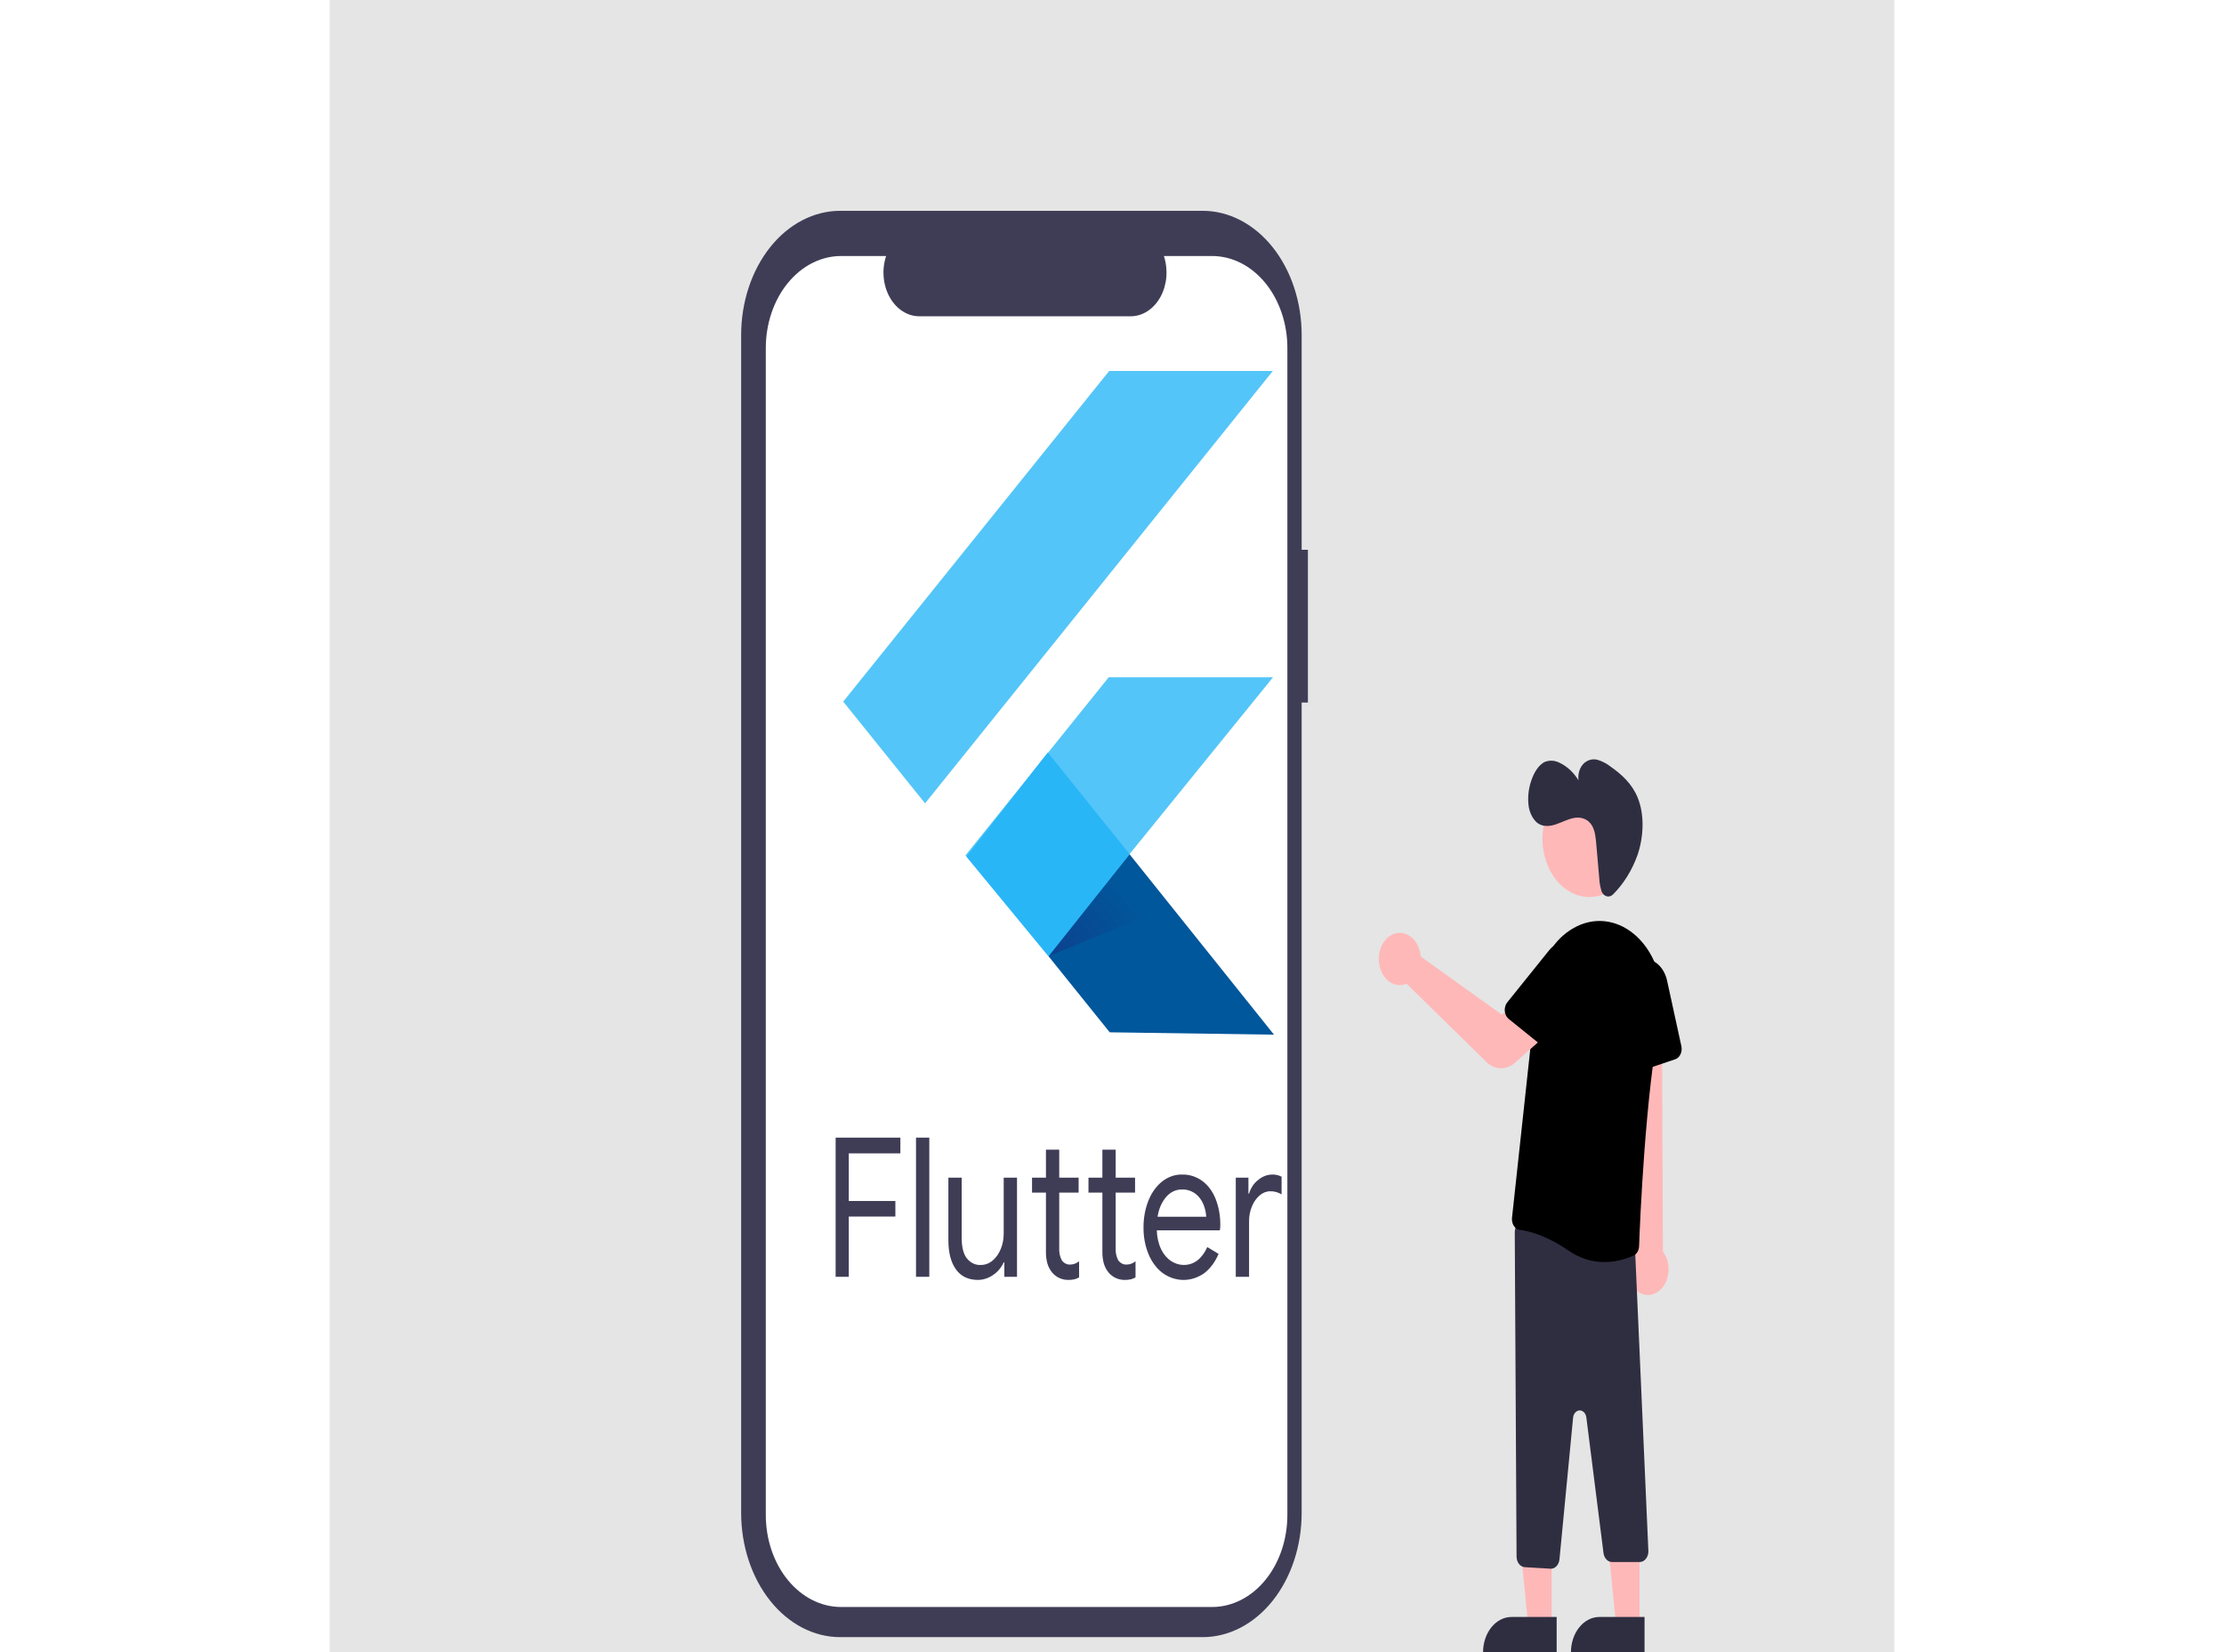 <svg width="319" height="237" viewBox="0 0 268 283" fill="none" xmlns="http://www.w3.org/2000/svg">
<rect width="268" height="283" fill="#E5E5E5"/>
<g id="flutter 1">
<path id="Vector" d="M209.299 278.369L205.288 278.369L203.379 259.132L209.3 259.132L209.299 278.369Z" fill="#FFB8B8"/>
<path id="Vector_2" d="M202.422 276.944H210.159V283H197.551C197.551 282.204 197.677 281.417 197.922 280.682C198.167 279.947 198.525 279.28 198.978 278.717C199.43 278.155 199.967 277.709 200.558 277.405C201.149 277.1 201.783 276.944 202.422 276.944V276.944Z" fill="#2F2E41"/>
<path id="Vector_3" d="M224.352 278.369L220.341 278.369L218.432 259.132L224.353 259.132L224.352 278.369Z" fill="#FFB8B8"/>
<path id="Vector_4" d="M217.475 276.944H225.212V283H212.603C212.603 282.204 212.729 281.417 212.974 280.682C213.219 279.947 213.578 279.28 214.03 278.717C214.483 278.155 215.02 277.709 215.611 277.405C216.202 277.1 216.835 276.944 217.475 276.944V276.944Z" fill="#2F2E41"/>
<path id="Vector_5" d="M223.862 221.076C223.43 220.731 223.064 220.272 222.79 219.731C222.516 219.191 222.341 218.582 222.276 217.948C222.212 217.314 222.26 216.671 222.418 216.062C222.575 215.454 222.838 214.896 223.187 214.428L220.546 167.827L228.155 168.744L228.364 214.381C228.958 215.163 229.3 216.189 229.326 217.264C229.352 218.339 229.06 219.389 228.505 220.214C227.95 221.04 227.171 221.583 226.315 221.742C225.46 221.901 224.587 221.664 223.862 221.076H223.862Z" fill="#FFB8B8"/>
<path id="Vector_6" d="M209.11 268.678L204.694 268.416C204.318 268.394 203.962 268.193 203.702 267.856C203.441 267.518 203.294 267.069 203.291 266.601L202.983 211.05C202.982 210.786 203.026 210.525 203.113 210.285C203.2 210.045 203.328 209.83 203.488 209.657C203.648 209.484 203.836 209.356 204.04 209.281C204.243 209.207 204.457 209.188 204.667 209.225L222.335 212.414C222.684 212.475 223.004 212.69 223.236 213.02C223.467 213.35 223.596 213.774 223.596 214.212L225.869 265.685C225.87 265.927 225.833 266.166 225.76 266.39C225.686 266.614 225.578 266.817 225.441 266.989C225.305 267.16 225.142 267.296 224.962 267.389C224.783 267.482 224.591 267.53 224.396 267.53H219.635C219.284 267.532 218.944 267.376 218.677 267.093C218.41 266.809 218.234 266.415 218.18 265.984L215.243 242.769C215.2 242.429 215.06 242.12 214.848 241.899C214.636 241.678 214.367 241.56 214.09 241.566C213.814 241.573 213.548 241.703 213.343 241.934C213.138 242.164 213.007 242.48 212.974 242.821L210.642 267.067C210.598 267.511 210.426 267.92 210.156 268.217C209.887 268.514 209.54 268.679 209.18 268.68C209.157 268.68 209.134 268.68 209.11 268.678Z" fill="#2F2E41"/>
<path id="Vector_7" d="M212.219 214.214C208.325 211.525 205.283 210.818 203.816 210.636C203.621 210.613 203.432 210.54 203.26 210.423C203.088 210.306 202.937 210.147 202.817 209.956C202.693 209.763 202.603 209.54 202.55 209.303C202.498 209.065 202.485 208.816 202.512 208.572L206.746 169.499C206.989 167.213 207.699 165.043 208.809 163.194C209.918 161.346 211.389 159.881 213.082 158.94C214.721 158.003 216.525 157.603 218.323 157.779C220.122 157.954 221.854 158.698 223.355 159.941C223.5 160.061 223.643 160.183 223.782 160.308C225.512 161.883 226.827 164.059 227.563 166.562C228.299 169.065 228.422 171.783 227.917 174.372C225.321 187.575 224.43 209.219 224.277 213.424C224.265 213.783 224.168 214.129 223.998 214.419C223.828 214.709 223.593 214.93 223.322 215.054C221.725 215.775 220.039 216.148 218.34 216.156C216.199 216.173 214.092 215.504 212.219 214.214V214.214Z" fill="black"/>
<path id="Vector_8" d="M222.268 183.485C222.09 183.326 221.943 183.119 221.838 182.88C221.732 182.64 221.672 182.374 221.66 182.102L221.102 169.542C221.047 168.297 221.365 167.072 221.993 166.101C222.622 165.13 223.518 164.483 224.507 164.285C225.497 164.086 226.511 164.35 227.353 165.026C228.196 165.702 228.807 166.741 229.069 167.944L231.518 179.174C231.62 179.642 231.568 180.142 231.374 180.563C231.18 180.984 230.859 181.292 230.483 181.42L223.516 183.768C223.304 183.84 223.082 183.852 222.866 183.803C222.65 183.754 222.446 183.645 222.268 183.485Z" fill="black"/>
<path id="Vector_9" d="M215.76 153.634C220.199 153.634 223.797 149.161 223.797 143.643C223.797 138.125 220.199 133.652 215.76 133.652C211.321 133.652 207.723 138.125 207.723 143.643C207.723 149.161 211.321 153.634 215.76 153.634Z" fill="#FFB8B8"/>
<path id="Vector_10" d="M200.641 182.969C199.73 182.972 198.844 182.592 198.128 181.893L184.454 168.482C184.343 168.531 184.229 168.572 184.115 168.606C183.622 168.75 183.11 168.763 182.613 168.644C182.116 168.526 181.644 168.278 181.229 167.918C180.811 167.558 180.46 167.091 180.199 166.549C179.938 166.006 179.773 165.4 179.715 164.772C179.608 163.637 179.854 162.494 180.403 161.578C180.952 160.661 181.762 160.04 182.668 159.842C183.573 159.645 184.505 159.885 185.273 160.514C186.04 161.143 186.585 162.114 186.795 163.226C186.831 163.421 186.856 163.618 186.87 163.817L200.771 173.786L204.23 171.31L208.063 177.547L202.992 182.04C202.305 182.646 201.483 182.971 200.641 182.969V182.969Z" fill="#FFB8B8"/>
<path id="Vector_11" d="M201.273 173.164C201.25 172.893 201.275 172.618 201.349 172.361C201.422 172.104 201.541 171.87 201.696 171.678L208.85 162.782C209.559 161.9 210.506 161.377 211.507 161.311C212.508 161.246 213.493 161.644 214.272 162.428C215.051 163.212 215.569 164.327 215.727 165.558C215.884 166.789 215.669 168.048 215.123 169.094L210.028 178.854C209.815 179.26 209.481 179.546 209.099 179.647C208.717 179.748 208.319 179.656 207.991 179.393L201.936 174.508C201.752 174.36 201.596 174.162 201.482 173.929C201.367 173.697 201.296 173.435 201.273 173.164Z" fill="black"/>
<path id="Vector_12" d="M218.019 152.988C218.132 153.151 218.272 153.284 218.428 153.38C218.584 153.475 218.753 153.531 218.927 153.543C219.101 153.556 219.274 153.525 219.438 153.452C219.602 153.38 219.752 153.267 219.881 153.121C221.673 151.317 223.094 149.01 224.027 146.389C225.072 143.293 225.225 139.514 224.036 136.612C223.031 134.159 221.226 132.597 219.425 131.321C218.734 130.78 217.977 130.382 217.184 130.144C216.783 130.03 216.368 130.023 215.965 130.122C215.562 130.22 215.18 130.423 214.843 130.716C214.486 131.053 214.21 131.505 214.044 132.023C213.878 132.541 213.829 133.106 213.901 133.656C213.077 132.306 211.966 131.27 210.694 130.663C209.913 130.245 209.041 130.173 208.222 130.457C207.065 130.937 206.209 132.39 205.732 133.95C205.347 135.145 205.206 136.44 205.321 137.719C205.372 138.329 205.522 138.921 205.762 139.457C206.002 139.994 206.327 140.464 206.718 140.839C207.662 141.649 208.878 141.567 209.975 141.208C211.073 140.85 212.138 140.243 213.255 140.073C214.371 139.904 215.609 140.271 216.274 141.509C216.742 142.381 216.853 143.53 216.949 144.625L217.446 150.319C217.481 151.134 217.622 151.936 217.864 152.695C217.905 152.8 217.957 152.899 218.019 152.988V152.988Z" fill="#2F2E41"/>
<g id="flutt">
<path id="Path 22" d="M167.554 94.159H166.484V57.389C166.484 51.745 164.698 46.332 161.517 42.34C158.336 38.349 154.023 36.107 149.525 36.107H87.443C82.945 36.107 78.631 38.349 75.451 42.34C72.27 46.332 70.483 51.745 70.483 57.389V259.116C70.483 264.761 72.27 270.174 75.451 274.165C78.631 278.156 82.945 280.399 87.443 280.399H149.525C154.023 280.399 158.336 278.156 161.517 274.165C164.697 270.174 166.484 264.761 166.484 259.116V120.333H167.554L167.554 94.159Z" fill="#3F3D56"/>
<path id="Path 23" d="M151.137 43.849H142.885C143.264 44.986 143.409 46.22 143.306 47.443C143.204 48.665 142.857 49.837 142.296 50.857C141.736 51.877 140.978 52.712 140.091 53.29C139.204 53.867 138.215 54.169 137.21 54.169H100.986C99.981 54.169 98.992 53.867 98.105 53.289C97.218 52.712 96.461 51.876 95.9 50.857C95.339 49.837 94.993 48.664 94.89 47.442C94.787 46.22 94.932 44.986 95.312 43.849H87.603C85.909 43.849 84.232 44.256 82.667 45.049C81.102 45.841 79.68 47.003 78.482 48.467C77.284 49.931 76.334 51.67 75.686 53.583C75.037 55.496 74.704 57.546 74.704 59.617V259.469C74.704 263.651 76.063 267.662 78.482 270.619C80.901 273.576 84.182 275.238 87.603 275.238H151.137C154.559 275.238 157.84 273.576 160.259 270.619C162.678 267.662 164.037 263.651 164.037 259.469V259.469V59.617C164.037 55.435 162.678 51.424 160.259 48.467C157.84 45.51 154.559 43.849 151.137 43.849V43.849Z" fill="white"/>
<g id="Group">
<path id="Vector_13" d="M86.666 194.845H97.754V197.542H88.916V205.7H96.898V208.364H88.916V218.684H86.666L86.666 194.845Z" fill="#3F3D56"/>
<path id="Vector_14" d="M100.432 194.845H102.707V218.682H100.432V194.845Z" fill="#3F3D56"/>
<path id="Vector_15" d="M107.275 217.415C106.408 216.217 105.975 214.541 105.976 212.388V201.703H108.251V211.958C108.251 213.578 108.546 214.765 109.135 215.52C109.447 215.904 109.82 216.203 110.23 216.398C110.64 216.593 111.079 216.68 111.517 216.653C112.247 216.667 112.963 216.4 113.565 215.887C114.16 215.382 114.639 214.694 114.957 213.89C115.285 213.084 115.454 212.194 115.452 211.292V201.703H117.73V218.682H115.56V216.217H115.452C115.026 217.122 114.404 217.861 113.658 218.349C112.859 218.918 111.953 219.216 111.032 219.214C109.394 219.214 108.141 218.614 107.275 217.415Z" fill="#3F3D56"/>
<path id="Vector_16" d="M124.95 218.876C124.507 218.674 124.102 218.362 123.758 217.961C123.407 217.542 123.132 217.033 122.955 216.469C122.763 215.806 122.672 215.105 122.687 214.401V204.266H120.304V201.703H122.687V196.908H124.962V201.703H128.284V204.266H124.962V213.727C124.916 214.47 125.067 215.211 125.39 215.837C125.574 216.093 125.803 216.294 126.058 216.423C126.313 216.553 126.589 216.609 126.864 216.587C127.398 216.582 127.918 216.385 128.364 216.021V218.784C128.104 218.936 127.83 219.048 127.548 219.117C127.198 219.19 126.844 219.223 126.489 219.216C125.964 219.221 125.442 219.105 124.95 218.876V218.876Z" fill="#3F3D56"/>
<path id="Vector_17" d="M134.616 218.876C134.173 218.674 133.768 218.362 133.425 217.961C133.073 217.542 132.799 217.033 132.621 216.469C132.429 215.806 132.338 215.105 132.353 214.401V204.266H129.971V201.703H132.353V196.908H134.629V201.703H137.95V204.266H134.629V213.727C134.583 214.47 134.733 215.211 135.057 215.837C135.241 216.093 135.469 216.294 135.724 216.423C135.98 216.553 136.255 216.609 136.531 216.587C137.064 216.582 137.584 216.385 138.03 216.021V218.784C137.77 218.936 137.496 219.048 137.214 219.117C136.864 219.19 136.51 219.223 136.155 219.216C135.63 219.22 135.108 219.105 134.616 218.876V218.876Z" fill="#3F3D56"/>
<path id="Vector_18" d="M142.692 218.047C141.661 217.276 140.822 216.164 140.269 214.836C139.678 213.412 139.379 211.828 139.398 210.225C139.385 208.658 139.664 207.108 140.215 205.698C140.732 204.358 141.533 203.219 142.532 202.403C143.567 201.568 144.78 201.139 146.013 201.17C147.235 201.133 148.44 201.518 149.495 202.285C150.471 203.02 151.256 204.09 151.757 205.365C152.301 206.766 152.572 208.306 152.548 209.861C152.552 210.152 152.525 210.443 152.468 210.726H141.676C141.697 211.876 141.955 212.999 142.427 213.989C142.836 214.835 143.424 215.526 144.126 215.987C144.79 216.424 145.53 216.653 146.281 216.653C148.031 216.653 149.38 215.632 150.326 213.591L152.253 214.757C151.698 216.088 150.871 217.214 149.855 218.021C148.767 218.802 147.533 219.215 146.277 219.219C145.02 219.224 143.784 218.82 142.692 218.047V218.047ZM150.136 208.393C150.093 207.649 149.929 206.924 149.653 206.261C149.343 205.52 148.876 204.898 148.301 204.463C147.601 203.948 146.797 203.694 145.984 203.732C144.978 203.701 144.002 204.161 143.266 205.014C142.503 205.919 141.992 207.102 141.807 208.393H150.136Z" fill="#3F3D56"/>
<path id="Vector_19" d="M155.197 201.703H157.367V204.432H157.474C157.767 203.46 158.314 202.639 159.028 202.101C159.74 201.501 160.579 201.176 161.438 201.168C161.989 201.151 162.536 201.276 163.045 201.535V204.565C162.445 204.203 161.785 204.021 161.118 204.033C160.467 204.029 159.832 204.274 159.296 204.733C158.734 205.213 158.278 205.861 157.97 206.618C157.639 207.406 157.469 208.282 157.474 209.171V218.682H155.199V201.703H155.197Z" fill="#3F3D56"/>
</g>
<path id="Vector_20" d="M131.954 139.999L161.749 177.213L133.608 176.807L123.136 163.789L131.954 139.999Z" fill="#01579B"/>
<path id="Vector_21" d="M144.031 155.083L123.136 163.789L135.92 144.87L144.031 155.083Z" fill="url(#paint0_linear)"/>
<path id="Vector_22" d="M161.55 63.534L101.984 137.592L87.963 120.164L133.519 63.534H161.55Z" fill="#54C5F8"/>
<path id="Vector_23" d="M108.902 146.5L133.444 115.991H161.586L122.973 163.586L108.902 146.5Z" fill="#54C5F8"/>
<path id="Vector_24" d="M123.004 128.878L137.026 146.301L123.136 163.789L109.066 146.704L123.004 128.878Z" fill="#29B6F6"/>
</g>
</g>
<defs>
<linearGradient id="paint0_linear" x1="126.69" y1="166.492" x2="139.356" y2="156.304" gradientUnits="userSpaceOnUse">
<stop stop-color="#1A237E" stop-opacity="0.4"/>
<stop offset="1" stop-color="#1A237E" stop-opacity="0"/>
</linearGradient>
</defs>
</svg>
